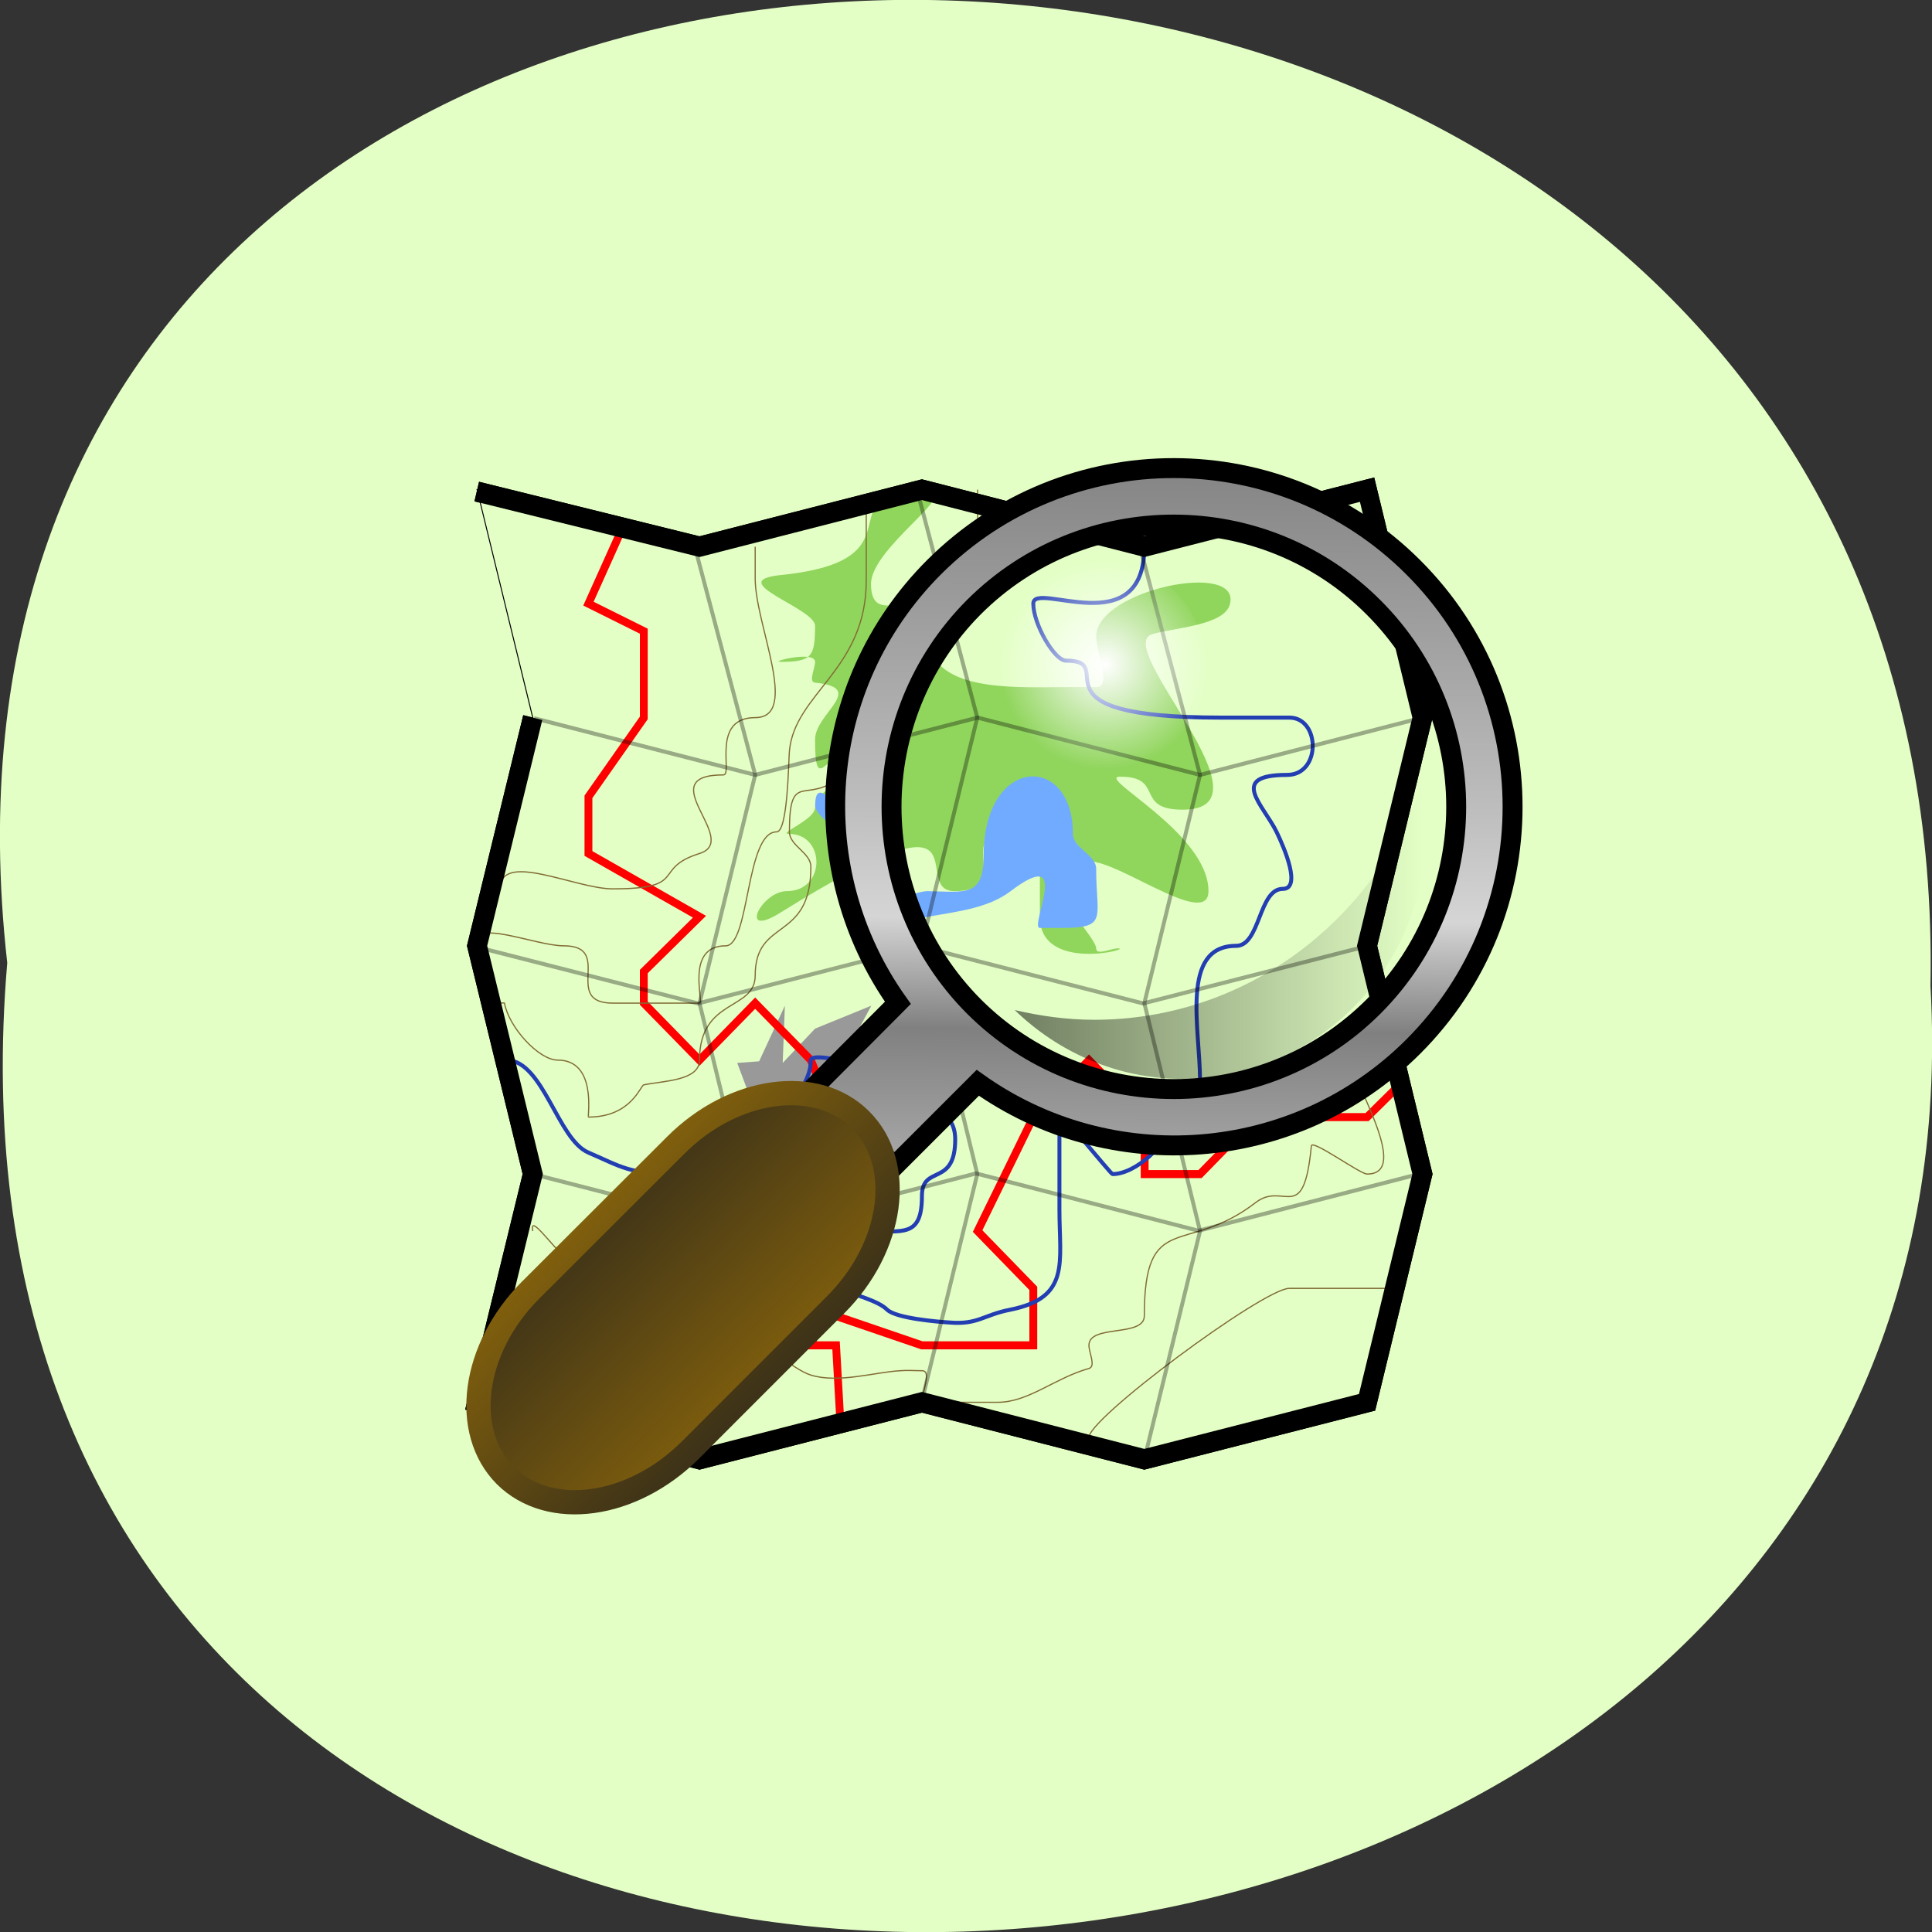 <svg xmlns="http://www.w3.org/2000/svg" viewBox="0 0 24 24" xmlns:xlink="http://www.w3.org/1999/xlink"><rect x="0" y="0" width="24" height="24" fill="#333333" stroke="none"/><defs><linearGradient id="4" gradientUnits="userSpaceOnUse" x1="156.34" x2="264.57" gradientTransform="matrix(0.047 0 0 0.034 5.235 5.373)"><stop stop-color="#000" stop-opacity="0.506"/><stop offset="1" stop-color="#000" stop-opacity="0"/></linearGradient><linearGradient id="2" gradientUnits="userSpaceOnUse" x1="414.13" y1="240.14" x2="302.99" y2="240.8" gradientTransform="scale(0.689 1.451)" xlink:href="#1"/><linearGradient id="0" gradientUnits="userSpaceOnUse" x1="150.49" y1="42.808" x2="345.53" y2="242.18" gradientTransform="scale(1 1)"><stop stop-color="#737373"/><stop offset="0.5" stop-color="#bebebe"/><stop offset="0.625" stop-color="#d5d5d5"/><stop offset="0.75" stop-color="#808080"/><stop offset="1" stop-color="#c2c2c2"/></linearGradient><linearGradient id="1" gradientUnits="userSpaceOnUse" x1="299.37" x2="411.73" gradientTransform="matrix(0.698 0 0 1.472 0 -11.826)"><stop stop-color="#3e3318"/><stop offset="1" stop-color="#805f0d"/></linearGradient><radialGradient id="3" gradientUnits="userSpaceOnUse" cx="212.6" cy="70.866" r="35.433" gradientTransform="matrix(0.037 0 0 0.037 5.862 5.631)"><stop stop-color="#fff"/><stop offset="1" stop-color="#fff" stop-opacity="0"/></radialGradient></defs><path d="m 0.09 11.961 c -1.816 -16.11 24.2 -15.883 23.891 0.285 c 0.855 15.04 -25.309 16.395 -23.891 -0.285" fill="#e3ffc5"/><g fill-rule="evenodd"><g stroke="#000" transform="matrix(0.039 0 0 0.04 5.235 5.373)"><path d="m 17.629 18.334 l 70.946 17.11 l 70.847 -17.696 l 70.847 17.696 l 70.946 -17.696 l 17.637 70.783 l -17.637 70.88 l 17.637 70.88 l -17.637 70.88 l -70.946 17.696 l -70.847 -17.696 l -70.847 17.696 l -70.847 -17.696 l 17.736 -70.88 l -17.736 -70.88 l 17.736 -70.88" fill="#fff" stroke-width="6.25"/><path d="m 19.61 302.15 l 15.854 -71.852 l -17.736 -70.88 l 17.736 -70.88 l -17.736 -70.783 l 70.847 17.696 l 70.847 -17.696 l 70.847 17.696 l 70.946 -17.696 l 17.637 70.783 l -17.637 70.88 l 17.637 70.88 l -17.637 70.88 l -70.946 17.696 l -70.847 -17.696 l -70.847 17.696" fill="#e3ffc5" stroke-width="0.313"/></g><path d="m 12.918 11.07 c 0 -0.094 0 -0.184 0 -0.277 c 0 -0.398 -0.07 -0.434 -0.445 -0.434 c -0.582 0 0.105 0.711 -0.613 0.711 c -0.586 0 0.504 -1.391 -2.164 0.266 c -0.535 0.336 -0.238 -0.266 0.078 -0.266 c 0.488 0 0.484 -0.711 0.027 -0.711 c -0.152 0 0.324 -0.172 0.324 -0.328 c 0 -0.313 1.137 -0.68 0.426 -0.68 c -0.289 0 -0.426 0.531 -0.426 -0.164 c 0 -0.328 0.652 -0.641 0 -0.707 c -0.086 -0.008 0 -0.172 0 -0.258 c 0 -0.145 -0.574 0 -0.43 0 c 0.391 0 0.43 -0.066 0.43 -0.449 c 0 -0.219 -1.148 -0.555 -0.43 -0.629 c 1.816 -0.184 0.496 -1.055 1.824 -1.055 c 0.449 0 -0.699 0.711 -0.699 1.164 c 0 0.621 0.699 -0.137 0.699 0.602 c 0 0.766 1.078 0.68 1.809 0.68 c 0.094 0 0.191 0 0.289 0 c 0.203 0 0 -0.418 0 -0.629 c 0 -0.578 1.816 -0.953 1.66 -0.395 c -0.074 0.258 -0.684 0.285 -0.965 0.367 c -0.5 0.156 1.578 2.18 0.379 2.18 c -0.605 0 -0.219 -0.41 -0.777 -0.41 c -0.313 0 1.098 0.695 1.098 1.422 c 0 0.441 -0.973 -0.273 -1.395 -0.359 c -0.18 -0.035 -0.242 -0.352 -0.422 -0.352 c -0.871 0 0.422 1.227 0.422 1.422 c 0 0.094 0.18 0 0.27 0 c 0.207 0 -0.969 0.309 -0.969 -0.391 c 0 -0.105 0 -0.211 0 -0.32" fill="#90d55c"/><path d="m 11.52 11.07 c 0.469 0.008 0.699 0.078 0.699 -0.441 c 0 -1.242 1.109 -1.281 1.109 -0.27 c 0 0.176 0.289 0.258 0.289 0.434 c 0 0.609 0.152 0.734 -0.422 0.734 c -0.094 0 -0.184 0 -0.277 0 c -0.141 0 0.418 -1.051 -0.363 -0.457 c -0.289 0.219 -0.68 0.254 -1.035 0.32 c -0.297 0.059 -0.695 0.148 -0.695 -0.32 c 0 -0.422 -0.699 -1.656 -0.699 -1.066 c 0 0.246 0.969 0.625 1.012 1.066 c 0.012 0.129 0.258 0 0.383 0" fill="#71abff"/><path d="m 9.43 13.184 l 0.32 -0.691 l -0.027 0.711 l 0.402 -0.426 l 0.699 -0.285 l -0.383 0.711 l 0.383 -0.262 l 0.34 0.262 h 0.355 l -0.438 0.711 l -0.262 0.332 l -0.352 -0.332 l -0.344 0.332 v 0.379 h -0.699 l 0.699 -0.711 h -0.699 l -0.266 -0.711" fill="#999"/></g><g fill="none" transform="matrix(0.039 0 0 0.04 5.235 5.373)"><g stroke="#f00" stroke-width="2.5"><path d="m 63.01 31.848 l -9.81 21.293 l 17.637 8.556 v 26.933 l -17.637 24.502 v 17.599 l 35.37 19.64 l -17.736 17.02 v 9.82 l 17.736 17.696 l 17.736 -17.696 l 17.736 17.696 l 17.736 42.2 l -17.736 46.38 h 8.03 l 1.387 24.11"/><path d="m 35.27 302.83 l 17.835 -19.349 l 17.736 17.696 l 35.473 -17.696 v -17.696 l 53.11 17.696 h 35.473 v -17.696 l -17.736 -17.793 l 17.736 -35.391 l 17.736 -17.696 l 17.736 17.696 v 17.696 h 17.637 l 17.736 -17.696 h 35.473 l 11.1 -10.695"/></g><path d="m 27.339 194.9 c 11.494 0.486 16.05 24.502 25.762 28.683 c 10.701 4.473 12.98 6.709 28.24 6.709 c 12.386 0 1.189 -10.792 16.944 -10.792 c 7.531 0 25.762 -12.932 25.762 -24.599 c 0 -3.209 26.555 3.403 28.438 7.681 c 3.072 7.098 17.538 5.056 17.538 16.918 c 0 14.973 -10.602 7.681 -10.602 17.599 c 0 13.03 -6.04 10.89 -17.736 10.89 c -4.756 0 -4.261 10.112 -8.918 11.473 c -16.15 4.959 10.11 7.487 15.557 12.932 c 2.873 2.722 16.349 3.792 19.718 3.986 c 9.314 0.778 10.8 -2.334 19.619 -3.986 c 19.12 -3.792 15.557 -14.487 15.557 -31.21 c 0 -9.528 0 -19.06 0 -28.585 c 0 -2.528 16.25 17.696 16.944 17.696 c 7.233 0 18.13 -9.237 19.02 -17.696 c 0.396 -4.473 8.819 -5.542 8.819 -10.01 c 0 -0.486 0 -0.875 0 -1.361 c 0 -16.14 -6.441 -41.809 11.494 -41.809 c 7.729 0 7.134 -17.696 14.863 -17.696 c 5.945 0 0.694 -12.348 -1.982 -17.696 c -4.261 -8.459 -15.557 -17.696 3.369 -17.696 c 10.899 0 10.602 -17.793 0.694 -17.793 c -7.233 0 -14.467 0 -21.7 0 c -63.712 0 -31.509 -17.696 -49.44 -17.696 c -3.666 0 -10.404 -11.376 -10.404 -17.696 c 0 -7.292 35.37 12.543 35.37 -17.696" stroke="#233db3" stroke-width="1.25"/><g stroke="#816c35" stroke-width="0.375"><path d="m 17.728 159.41 c -2.18 -8.945 18.43 0 27.645 0 c 16.05 0 -0.694 17.793 15.557 17.793 c 9.215 0 18.43 0 27.645 0 c 1.585 0 -4.756 -17.793 8.323 -17.793 c 7.729 0 6.342 -35.391 16.25 -35.391 c 3.567 0 3.765 -21.682 4.063 -25.09 c 1.684 -17.987 24.474 -25.28 24.474 -52.893 c 0 -9.431 0 -12.06 0 -21.585"/><path d="m 25.06 141.72 c 0 -11.959 23.979 0 35.869 0 c 24.573 0 12.188 -6.223 27.645 -10.987 c 13.476 -4.084 -15.953 -24.405 7.63 -24.405 c 3.072 0 -4.063 -17.793 10.11 -17.793 c 14.367 0 0 -28.78 0 -43.17 c 0 -3.306 0 -6.612 0 -9.917"/><path d="m 177.16 17.75 c 0 8.945 0 17.987 0 26.933 c 0 18.571 -17.736 -1.167 -17.736 15.654 c 0 10.792 -0.297 17.11 -8.323 21 c -6.441 3.111 -11.395 20.03 -16.944 24.988 c -11.395 10.01 -16.944 -2.334 -16.944 17.696 c 0 4.278 6.837 6.514 6.837 10.792 c 0 23.627 -17.736 15.654 -17.736 33.836 c 0 10.987 -17.736 6.903 -17.736 26.25 c 0 6.417 -11.395 6.417 -17.736 7.681 c -1.09 0.194 -3.963 10.01 -17.637 10.01 c -0.396 0 2.873 -17.696 -9.81 -17.696 c -6.04 0 -15.557 -10.209 -16.944 -17.696 c 0 -0.097 -1.883 0 -2.081 0"/><path d="m 35.464 247.99 c -1.585 -8.362 14.07 17.793 24.871 17.793 c 13.773 0 19.12 2.528 28.24 -7 c 2.973 -3.111 8.819 -7.681 10.999 -10.792 c 7.134 -10.01 6.738 27.71 6.738 27.71 c 0 5.639 11.989 15.265 17.736 17.02 c 8.819 2.625 20.11 -0.875 28.438 -1.361 c 2.279 -0.194 4.657 0 6.936 0 c 3.27 0 0 6.514 0 9.82"/><path d="m 167.64 301.17 c 6.936 0 13.773 0 15.953 0 c 9.81 0 18.232 -7.584 29.03 -10.501 c 2.279 -0.681 0 -4.861 0 -7.195 c 0 -6.612 17.637 -2.431 17.637 -9.14 c 0 -33.25 13.278 -18.474 35.473 -35.2 c 9.02 -6.806 15.259 7.584 17.736 -17.599 c 0.198 -2.139 15.557 8.751 17.736 8.751 c 14.268 0 -4.261 -28.29 -8.521 -41.906 c -1.387 -4.375 7.531 -10.209 8.521 -11.181"/><path d="m 212.63 312.36 c -1.684 -5.153 55.59 -46.573 63.811 -46.573 c 11.1 0 22.1 0 33.19 0"/></g><g stroke="#000"><g stroke-opacity="0.329" stroke-width="1.25"><path d="m 35.86 88.73 l 70.45 17.599 l 70.847 -17.793 l 70.847 17.793 l 70.847 -17.793"/><path d="m 87.39 36.613 l 18.925 69.71 l -17.736 70.88 l 17.736 70.783 l -17.736 70.88"/><path d="m 158.13 18.82 l 18.925 69.71 l -17.736 70.88 l 17.736 70.88 l -17.736 70.88"/><path d="m 229.18 36.613 l 18.826 69.71 l -17.736 70.88 l 17.736 70.783 l -17.736 70.88"/><path d="m 17.728 159.8 l 70.35 17.501 l 70.847 -17.696 l 70.946 17.696 l 70.847 -17.696"/><path d="m 35.464 230.29 l 70.35 17.599 l 70.847 -17.793 l 70.847 17.793 l 70.946 -17.793"/></g><path d="m 17.629 18.334 l 70.946 17.11 l 70.847 -17.696 l 70.847 17.696 l 70.946 -17.696 l 17.637 70.783 l -17.637 70.88 l 17.637 70.88 l -17.637 70.88 l -70.946 17.696 l -70.847 -17.696 l -70.847 17.696 l -70.847 -17.696 l 17.736 -70.88 l -17.736 -70.88 l 17.736 -70.88" stroke-width="6.25"/></g></g><path d="m 248.04 35.469 c -58.714 0 -106.29 47.574 -106.36 106.22 c -0.012 52.676 38.37 96.24 88.61 104.72 l 0.066 37.06 l 35.395 -0.057 l 0.003 -36.991 c 50.26 -8.456 88.56 -52.13 88.57 -104.66 c 0 -58.714 -47.645 -106.36 -106.29 -106.29 m 0.041 17.697 c 48.859 -0.046 88.53 39.624 88.55 88.55 c -0.046 48.859 -39.772 88.59 -88.63 88.63 c -48.858 -0.093 -88.53 -39.763 -88.62 -88.62 c 0.046 -48.859 39.772 -88.59 88.7 -88.56" transform="matrix(0.028 0.028 -0.028 0.028 11.605 -0.89)" fill="url(#0)" stroke="#000" stroke-width="6.25"/><path d="m 248.02 280.66 c 19.572 -0.046 35.475 20.901 35.439 46.65 l 0.016 64.33 c -0.035 25.748 -15.848 46.649 -35.42 46.695 c -19.57 -0.093 -35.475 -20.901 -35.508 -46.718 l 0.053 -64.27 c -0.033 -25.817 15.918 -46.719 35.42 -46.695" transform="matrix(0.028 0.028 -0.028 0.028 11.605 -0.89)" fill="url(#1)" stroke="url(#2)" stroke-linejoin="round" stroke-width="7.612"/><path d="m 14.984 8.289 c 0 0.734 -0.582 1.328 -1.301 1.328 c -0.723 0 -1.305 -0.594 -1.305 -1.328 c 0 -0.734 0.582 -1.328 1.305 -1.328 c 0.719 0 1.301 0.594 1.301 1.328" fill="url(#3)"/><path d="m 17.656 9.766 c -0.605 1.691 -2.195 2.902 -4.063 2.902 c -0.34 0 -0.672 -0.047 -0.988 -0.121 c 0.543 0.527 1.277 0.855 2.086 0.855 c 1.664 0 3.02 -1.379 3.02 -3.074 c 0 -0.191 -0.02 -0.379 -0.051 -0.563" fill="url(#4)"/></svg>